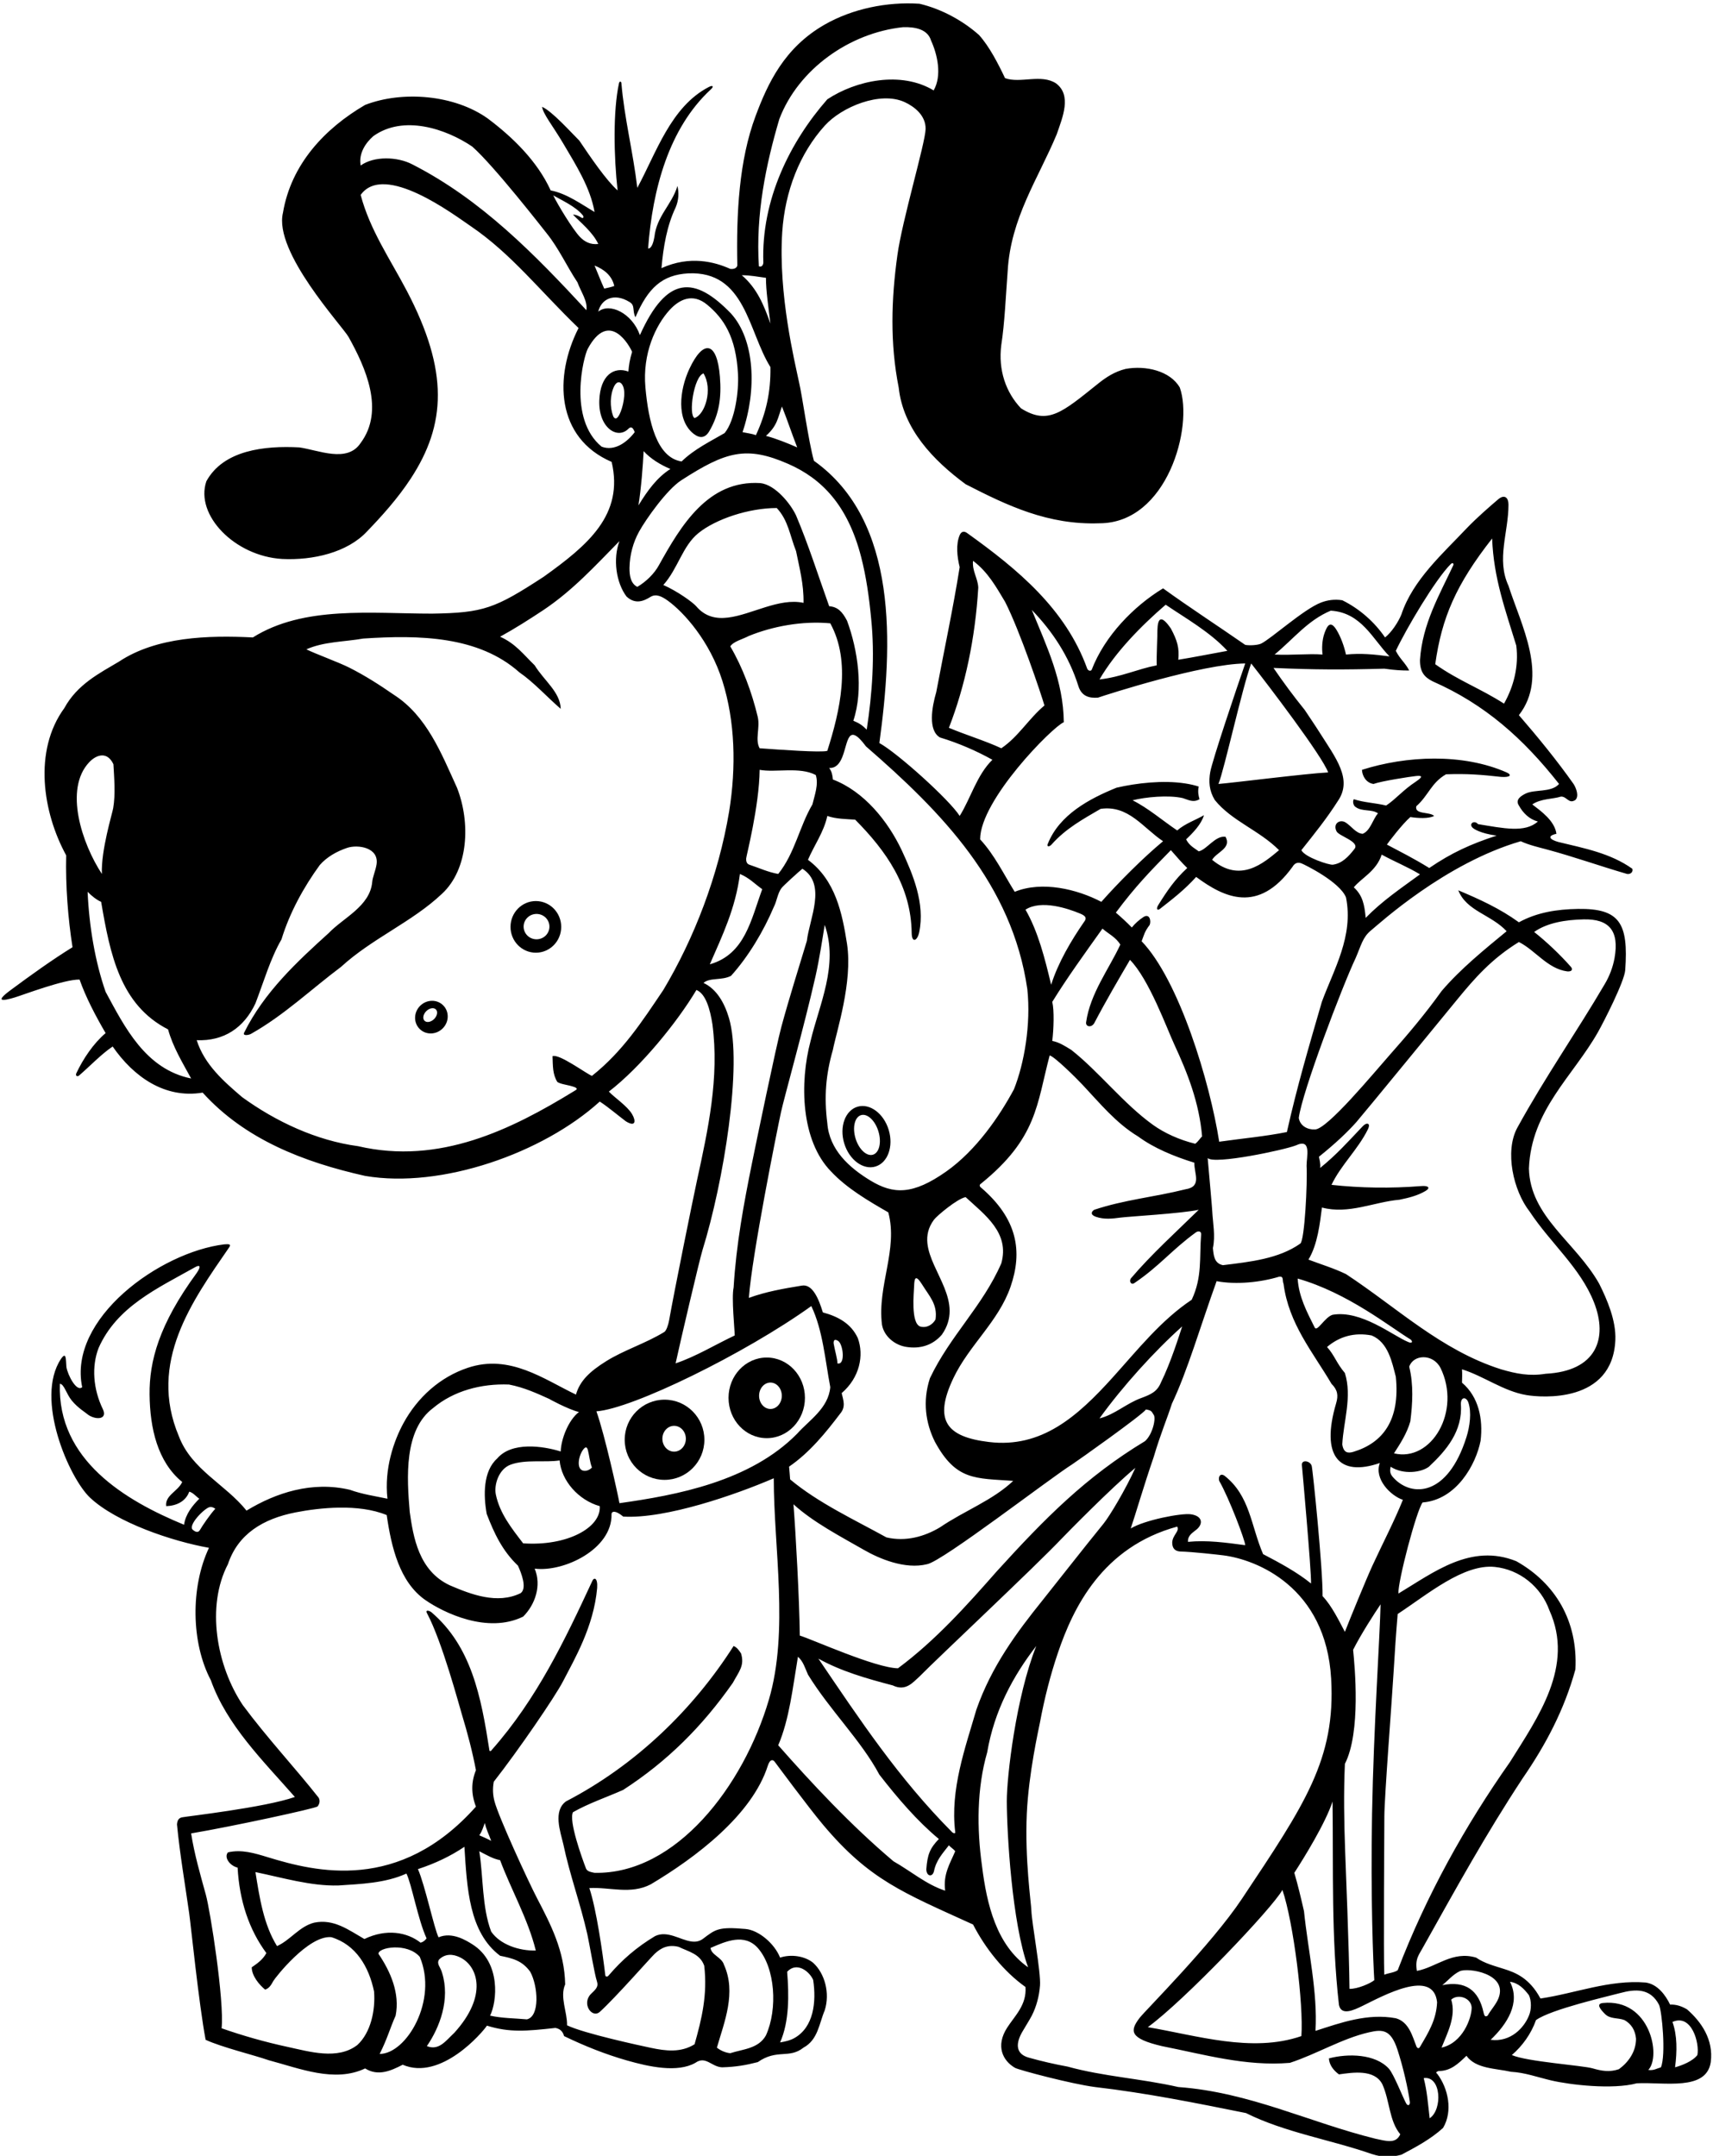 <?xml version="1.0" encoding="UTF-8"?>
<svg xmlns="http://www.w3.org/2000/svg" xmlns:xlink="http://www.w3.org/1999/xlink" width="480pt" height="604pt" viewBox="0 0 480 604" version="1.1">
<g id="surface1">
<path style=" stroke:none;fill-rule:nonzero;fill:rgb(0%,0%,0%);fill-opacity:1;" d="M 472.703 562.934 C 470.98 561.941 469.586 561.57 467.977 561.609 C 466.699 558.965 464.469 555.895 461.137 555.434 C 450.926 554.602 441.445 558.457 431.652 559.914 C 428.559 554.129 424.598 552.633 421.457 551.633 C 418.793 550.781 415.969 550.078 413.629 548.453 C 406.961 546.473 402.547 551.133 397.023 552.176 C 396.453 548.648 397.645 547.66 398.938 545.223 C 408.105 528.867 416.23 514.07 426.652 498.234 C 433.109 488.859 438.32 479.062 441.445 467.707 C 442.176 454.164 435.82 443.535 424.879 437.391 C 412.168 432.285 401.75 440.516 391.852 446.453 C 391.633 443.262 396.855 423.324 398.625 420.93 C 408.105 420.199 413.582 410.312 414.879 403.633 C 415.605 397.59 414.355 391.34 409.668 387.379 C 409.676 386.312 409.77 385.102 409.668 383.629 C 415.852 385.578 421.27 389.754 427.711 390.848 C 431.93 391.562 451.863 393.199 452.637 375.43 C 452.875 369.961 450.312 364.066 448.113 359.664 C 441.551 347.996 428.734 340.91 428.422 327.367 C 429.047 311.039 440.793 301.488 447.762 289.172 C 449.41 286.258 455.18 274.961 455.402 271.801 C 456.34 258.652 453.887 254.48 442.176 254.645 C 436.238 254.746 430.699 255.609 425.609 258.395 C 420.297 254.539 414.566 251.934 408.629 249.434 C 410.918 255.27 417.797 256.207 422.172 260.895 C 416.23 265.793 409.254 271.418 403.938 277.672 C 399.484 283.914 394.488 289.84 389.336 295.641 C 385.203 300.289 371.742 316.637 368.41 316.426 C 366.547 316.539 364.297 315.539 363.93 313.199 C 364.867 305.906 376.121 276.316 379.871 268.398 C 381.395 264.91 381.812 262.586 384.152 260.684 C 386.535 258.738 404.934 241.844 426.129 235.684 C 428.371 236.738 431.219 237.395 433.363 237.969 C 440.992 240.016 448.363 242.656 455.93 244.852 C 456.934 245.004 457.699 244.227 457.387 243.391 C 451.238 239.016 443.945 237.66 436.652 235.891 C 434.328 235.238 433.32 234.223 436.133 233.598 C 435.609 229.953 431.91 227.328 429.359 225.367 C 431.816 223.703 435.09 223.91 437.383 223.18 C 439.051 223.074 439.57 225.367 441.445 224.117 C 442.516 223.051 441.676 220.816 440.926 219.637 C 436.133 212.863 430.922 206.508 425.609 200.363 C 434.047 189.527 426.234 175.148 422.691 164.105 C 419.254 156.707 422.691 149.207 422.691 141.391 C 422.699 139.516 421.676 138.398 419.879 139.828 C 417.398 141.934 413.73 145.145 411.129 147.852 C 404.355 155.039 395.914 162.438 392.688 172.129 C 391.816 174.305 389.871 177.23 388.102 178.586 C 385.184 174.316 381.023 170.586 376.121 168.168 C 373.961 167.832 372.02 168.113 370.223 168.789 C 365.34 170.617 356.094 179.051 353.305 180.352 C 352.348 180.746 350.25 180.902 348.926 180.672 C 341.426 175.461 333.09 170.043 325.902 164.836 C 317.672 169.836 309.543 178.172 305.898 187.652 C 305.586 188.172 304.855 187.859 304.648 187.34 C 298.605 170.562 285.059 159.414 271.098 149.414 C 270.324 148.816 269.5 148.691 268.945 149.848 C 267.801 152.449 268.184 155.977 268.91 158.895 C 267.035 170.668 264.535 182.234 262.348 193.902 C 261.098 198.176 259.996 204.633 263.391 206.613 C 268.598 208.176 273.809 210.469 278.078 212.863 C 273.703 217.137 271.934 223.805 268.91 228.598 C 266.098 224.117 251.406 210.887 246.406 208.176 C 250.156 180.773 251.824 145.977 228.07 129.098 C 226.512 123.516 224.836 111.051 223.902 107.113 C 222.723 101.43 218.043 82.488 219.191 65.004 C 219.957 53.582 224.039 43.02 231.117 35.191 C 235.863 29.941 246.664 25.473 253.496 28.609 C 256.211 29.859 259.453 32.363 259.363 36.164 C 259.27 40.121 252.742 61.934 251.457 71.504 C 249.746 83.766 249.359 96.172 251.824 108.574 C 253.074 120.137 261.41 128.891 270.578 135.66 C 282.352 141.703 293.707 147.121 308.086 146.602 C 327.086 146.602 334.465 119.465 330.59 108.574 C 327.883 103.883 321.004 102.32 315.379 103.363 C 312.273 104.141 309.898 105.723 307.688 107.492 C 297.578 115.586 293.676 119.141 286.102 114.406 C 281.934 110.031 279.641 103.781 280.578 96.59 C 281.52 90.547 281.828 82.941 282.352 76.066 C 283.184 61.062 290.895 50.121 296.105 37.621 C 297.766 32.812 300.375 26.68 295.895 23.348 C 291.727 20.637 285.895 23.453 281.621 21.891 C 279.641 17.723 277.207 13 274.328 9.805 C 269.746 5.738 263.805 2.512 257.66 1.051 C 248.559 0.453 238.875 2.434 231.074 6.895 C 219.746 13.379 215.129 23.383 211.723 32.504 C 207.09 44.906 206.297 59.77 206.605 74.398 C 206.398 75.234 205.461 75.441 204.629 75.336 C 200.25 73.355 193.301 71.512 185.352 75.129 C 185.871 69.086 186.914 63.148 189.312 58.145 C 190.23 55.977 190.25 53.977 189.832 52.102 C 188.27 57.312 183.996 60.543 183.371 66.379 C 183.16 67.605 182.645 69.711 181.602 69.605 C 182.852 52.938 187.438 35.953 199.105 25.117 C 200.184 24.164 199.719 23.789 198.586 24.391 C 187.957 29.91 183.895 42.828 178.578 52.625 C 177.398 42.598 174.93 33.027 174.125 23.32 C 174.074 22.738 173.586 22.703 173.449 23.32 C 171.754 31.059 171.996 43.895 173.059 53.352 C 169.855 50.488 165.559 44.184 162.328 39.391 C 160.09 37.172 154.695 31.141 151.902 29.93 C 152.184 31.977 154.855 35.172 157.836 40.215 C 161.469 46.359 165.434 52.625 166.598 59.395 C 163.055 57.312 158.785 54.188 154.305 53.352 C 150.555 45.121 143.574 38.352 136.594 33.141 C 127.32 26.578 112.84 25.328 102.316 29.391 C 91.062 35.953 81.582 45.957 79.289 59.605 C 76.621 70.641 95.969 91.352 97.684 94.43 C 102.414 102.91 107.867 114.965 101.062 124.098 C 97.312 129.828 89.188 126.078 83.875 125.348 C 74.184 124.824 62.617 126.078 57.828 134.828 C 54.578 144.285 65.789 155.836 79.082 156.602 C 87.625 157.02 97.312 154.832 102.836 148.895 C 106.938 144.648 111.441 139.664 115.086 134.098 C 124.969 119 125.84 104.066 113.977 81.453 C 109.332 72.609 103.652 64.43 101.062 54.605 C 107.656 45.375 127.219 60.191 131.863 63.34 C 143.289 71.078 151.316 81.523 162.117 91.902 C 155.195 105.48 155.766 122.684 171.391 129.41 C 174.879 144.258 164.676 152.766 152.324 161.605 C 138.691 170.477 135.527 171.699 121.07 171.918 C 103.98 171.918 85.125 169.629 70.852 178.586 C 58.348 177.961 43.863 178.379 33.344 185.359 C 27.926 188.59 21.668 191.703 18.027 198.383 C 9.273 210.363 11.984 227.66 18.547 239.641 C 18.34 248.184 19.062 257.379 20.32 265.375 C 14.59 268.918 8.648 273.188 3.023 277.355 C -1.703 280.84 0.887 280.426 4.184 279.434 C 6.406 278.766 18.027 274.336 22.297 274.441 C 24.07 279.441 26.691 284.449 29.594 289.441 C 26.203 292.297 23.273 296.672 21.391 300.684 C 21.07 301.359 21.633 301.777 22.168 301.312 C 25.414 298.512 28.262 295.43 31.57 293.191 C 37.406 301.633 46.156 307.883 56.785 306.113 C 68.66 319.242 85.125 325.598 102.316 329.449 C 123.715 333.102 152.195 323.031 168.059 308.613 C 170.453 310.176 173.266 312.574 175.352 314.137 C 178.098 315.852 178.27 314.105 177.121 312.156 C 175.801 309.883 172.09 307.426 170.609 305.824 C 179.531 298.961 189.742 286.426 195.145 277.355 C 197.766 278.402 198.973 282.773 199.625 286.941 C 201.605 301.945 198.406 316.453 195.281 330.82 C 194.133 336.105 188.941 361.715 187.484 369.945 C 187.266 371.164 186.707 372.898 186.082 373.211 C 180.773 376.434 174.859 378.23 169.848 381.363 C 165.16 384.289 162.453 386.938 161.391 390.715 C 152.43 386.441 142.844 379.254 131.07 383.211 C 123.309 385.797 117.008 391.48 113.062 398.707 C 110.336 403.703 107.621 411.52 108.566 419.887 C 105.129 419.156 101.48 418.637 98.043 417.387 C 87.414 414.887 77.309 418.219 69.078 423.219 C 63.141 415.824 53.66 411.758 50.117 402.383 C 41.363 381.648 53.973 364.355 64.078 349.664 C 65.02 348.449 63.996 348.543 62.828 348.621 C 44.82 350.812 19.012 369.391 23.027 388.629 C 21.465 390.09 18.945 385.184 18.605 382.969 C 18.445 380.664 18.562 378.586 17.09 380.711 C 9.633 391.898 19.406 414.113 25.227 419.59 C 32.633 426.551 48.234 431.809 58.555 433.641 C 53.348 444.684 53.555 460.312 59.078 470.73 C 63.559 483.336 73.559 493.129 82.625 503.445 C 74.227 506.406 52.27 508.879 50.988 509.152 C 50.223 509.32 49.672 509.824 49.594 511.156 C 50.406 519.543 51.84 527.773 53.016 536.07 C 53.504 539.52 55.715 561.383 57.617 571.48 C 62.133 573.57 71.164 575.75 75.332 577.211 C 83.977 579.5 93.773 583.566 102.316 579.5 C 105.961 581.793 109.609 580.125 112.84 578.461 C 123.5 583.07 135.184 569.441 136.445 567.516 C 142.785 569.477 147.445 569.062 155.629 568.152 C 156.773 568.363 157.684 568.992 158.055 570.438 C 163.906 573.262 169.672 575.551 175.695 577.273 C 181.844 579.031 189.812 580.777 194.836 577.938 C 197.75 575.855 199.348 579.059 202.336 579.188 C 206.191 579.086 209.105 578.562 212.336 577.73 C 217.766 573.941 221.09 576.898 225.152 573.668 C 229.215 571.48 229.527 566.895 231.09 563.246 C 232.652 558.352 231.066 552.824 227.859 549.91 C 225.57 548.035 221.715 547.41 218.59 548.453 C 217.023 544.496 212.555 540.73 208.898 540.43 C 201.309 539.762 200.52 540.508 197.02 543.152 C 195.996 543.93 194.902 544.086 193.762 543.934 C 190.598 543.523 187.066 540.77 183.582 542.41 C 178.371 545.535 174.316 549.059 170.566 553.438 C 170.258 553.867 169.723 553.871 169.621 553.453 C 168.836 546.965 167.121 534.91 165.141 528.969 C 170.871 528.656 176.703 530.844 182.332 527.93 C 194.938 520.426 210.734 508.516 215.148 494.691 C 215.797 492.664 216.656 493.031 217.047 493.539 C 217.641 494.312 226.441 506.258 230.672 511.281 C 243.656 526.695 253.012 530.227 272.66 539.18 C 276.102 545.848 281.203 552.309 287.352 556.684 C 287.727 561.715 284.359 564.746 282.219 568.074 C 278.91 573.211 280.984 577.332 284.383 579.316 C 285.473 579.953 300.375 583.879 306.836 584.711 C 321.215 586.379 335.176 589.191 349.137 592.004 C 359.973 597.422 372.996 599.504 384.352 603.465 C 387.723 604.547 389.871 604.402 392.688 603.672 C 396.469 601.664 400.812 599.402 404.355 596.172 C 407.168 591.484 405.812 585.023 402.688 580.961 C 402.141 580.641 402.688 580.336 403.105 580.23 C 406.543 580.23 408.652 578.129 410.918 575.961 C 413.523 579.605 418.977 579.453 423.422 580.441 C 427.246 580.641 430.852 581.965 434.633 582.855 C 439.922 584.098 451.82 585.488 458.637 583.668 C 466.242 583.254 478.145 585.941 479.371 577.73 C 480.203 571.375 476.66 566.375 472.703 562.934 Z M 418.883 439 C 425.828 439.723 431.797 444.547 434.152 451.141 C 441.238 466.77 430.922 481.148 423.109 493.652 C 410.504 511.57 399.668 531.055 391.645 551.996 C 390.535 552.715 389.145 552.727 387.895 553.246 C 387.645 548.734 387.906 510.496 387.91 508.824 C 387.934 503.328 390.031 476.391 390.512 468.266 C 390.828 462.871 391.188 457.504 391.645 452.184 C 399.992 446.703 410.109 438.086 418.883 439 Z M 384.582 438.602 C 382.84 442.375 378.18 453.766 376.852 457.184 C 375.285 454.27 373.203 449.891 370.598 447.184 C 370.703 439.684 367.848 411.68 367.547 410.672 C 367.125 409.246 364.641 408.812 364.805 410.5 C 364.871 411.184 367.473 440.098 367.367 443.641 C 363.516 440.516 358.723 437.91 353.93 435.41 C 350.488 427.387 350.281 419.051 343.094 413.426 C 341.859 412.637 341.32 413.844 341.633 414.887 C 344.445 419.781 348.926 431.66 348.926 432.91 C 343.441 432.172 338.195 431.449 332.883 431.973 C 332.77 430.137 334.23 429.406 335.309 428.496 C 337.223 426.879 336.934 424.691 333.664 424.242 C 330.996 423.879 320.742 425.848 316.84 428.223 C 318.07 424.66 320.559 416.078 323.258 408.266 C 325.211 401.66 327.164 397.102 328.371 393.285 C 332.746 384.078 336.371 371.52 340.906 358.938 C 346.426 359.977 353.305 359.246 358.406 357.688 C 359.867 357.477 359.242 358.832 359.66 359.664 C 361.117 370.918 367.891 378.836 373.098 387.691 C 374.832 389.426 375.047 390.938 374.402 393.125 C 370 408.02 375.242 413.816 386.645 409.883 C 384.977 414.363 389.676 419.055 393.102 420.199 C 390.688 426.199 387.5 432.281 384.582 438.602 Z M 385.094 554.766 C 384.141 555.613 380.371 557.289 378.141 557.199 C 378.051 546.555 377.059 522.273 376.93 518.781 C 376.633 510.617 376.484 502.344 376.852 494.172 C 381.395 485.289 379.609 466.777 379.156 462.215 C 381.461 457.668 385.148 452.004 386.852 449.477 C 386.695 457.773 384.902 484.07 384.465 508.082 C 384.039 531.711 384.785 550.023 385.094 554.766 Z M 233.59 376.359 C 233.559 375.484 233.852 375.059 234.844 375.672 C 236.27 376.559 236.973 382.602 234.633 381.961 C 234.75 381.02 233.863 378.121 233.59 376.359 Z M 235.363 396.133 C 237.113 394.125 236.277 392.266 235.844 390.297 C 240.93 385.938 242.137 379.672 240.363 374.879 C 238.488 370.812 234.84 368.836 230.57 367.688 C 229.395 363.797 227.625 359.613 224.633 360.188 C 219.527 361.02 214.5 361.906 209.836 363.625 C 210.695 351.703 217.77 316.562 218.84 311.602 C 219.688 307.66 225.371 287.461 228.523 273.484 C 229.586 268.785 230.57 262.355 231.09 259.125 C 235.051 270.379 229.527 281.523 227.133 291.633 C 224.008 303.402 224.422 319.555 232.863 328.199 C 237.344 332.992 243.488 336.535 248.906 339.66 C 251.719 350.078 245.781 360.188 247.137 371.125 C 247.719 374.496 250.887 376.961 254.117 377.379 C 257.66 377.898 261.199 377.062 263.91 373.938 C 270.305 364.824 260.727 356.434 259.871 348.367 C 259.637 346.129 260.074 343.91 261.715 341.711 C 262.535 340.609 268.277 335.797 270.578 335.391 C 275.996 340.391 282.977 345.391 280.578 353.934 C 275.371 365.914 266.203 374.254 260.574 386.129 C 258.457 392.613 259.387 398.742 261.969 403.93 C 267.906 414.867 273.301 414.125 283.914 414.887 C 278.078 420.406 270.266 423.219 263.391 427.906 C 259.066 430.496 253.801 431.996 248.387 430.723 C 239.531 425.824 229.215 421.031 221.402 414.469 C 221.301 412.824 221.215 412.355 221.109 410.898 C 226.883 406.961 231.531 401.195 235.363 396.133 Z M 256.148 360.262 C 256.211 358.16 256.508 356.887 258.387 359.875 C 260.367 363.105 262.766 365.395 262.141 369.668 C 261.41 371.023 259.742 372.168 257.867 371.648 C 255.156 370.711 256.09 362.117 256.148 360.262 Z M 306.629 286.629 C 309.961 280.273 313.582 274.121 316.629 268.918 C 321.953 274.309 326.938 288.062 329.035 292.586 C 332.766 300.621 336.039 308.938 336.84 318.406 C 336.367 318.738 335.832 319.777 334.914 320.438 C 330.496 319.363 326.266 317.441 323.09 315.156 C 314.77 309.18 307.934 300.238 300.168 294.133 C 298.293 292.984 296.742 291.984 294.855 291.633 C 295.254 288.449 295.441 283.051 294.855 280.691 C 298.957 274.016 304.125 266.891 308.918 260.164 C 310.57 261.609 312.672 262.562 313.922 264.645 C 310.797 271.418 305.48 278.297 304.336 286.422 C 304.188 287.703 305.859 287.984 306.629 286.629 Z M 303.812 258.215 C 300.152 263.5 296.516 269.648 294.539 275.898 C 292.82 268.633 290.895 261 287.352 254.852 C 291.812 251.98 299.348 254.586 302.512 255.891 C 303.629 256.355 304.836 256.91 303.812 258.215 Z M 303.328 303.906 C 308.172 309.051 312.715 314.668 318.922 318.406 C 323.297 321.637 328.938 323.98 334.672 325.75 C 334.566 328.773 336.93 332.449 332.152 333.203 C 323.402 335.391 315.066 336.117 306.629 338.934 C 305.809 339.422 305.434 340.328 307.074 340.898 C 309.387 341.707 311.719 341.434 314.051 341.117 C 316.168 340.828 331.215 339.973 335.902 338.934 C 329.859 344.871 322.566 351.445 316.836 358.219 C 316.34 359.113 317.023 360.078 317.879 359.457 C 324.965 354.664 328.277 350.219 335.176 345.211 C 335.75 344.871 336.633 344.871 336.566 345.844 C 336.047 352.41 336.93 357.754 333.926 364.145 C 325.328 369.875 318.852 378.09 311.789 385.91 C 301.875 396.898 291.832 405.77 277.113 403.996 C 265.305 402.574 261.461 398.035 267.164 386.074 C 271.562 376.852 279.793 370.238 283.16 360.512 C 286.566 350.664 285.188 341.539 274.852 332.68 C 274.418 332.355 274.418 331.891 274.852 331.641 C 290.652 318.844 290.473 309.492 294.125 295.695 C 295.48 296.008 301.426 301.883 303.328 303.906 Z M 331.258 371.613 C 330.512 373.848 328.145 381.566 325.301 387.336 C 324.234 389.938 322.418 390.684 319.859 391.652 C 315.723 393.102 312.355 396.34 308.086 397.383 C 314.547 388.422 323.535 378.496 331.258 371.613 Z M 242.203 434.289 C 246.254 436.609 253.555 439.801 259.812 438.223 C 264.277 437.289 293.797 414.461 300.512 410.203 C 301.52 409.566 320.066 396.441 321.109 394.883 C 322.789 395.148 322.699 395.52 323.258 396.355 C 323.984 397.191 323.051 401.766 320.859 403.746 C 304.297 413.746 292.875 425.305 279.328 440.203 C 270.891 449.789 262.141 459.582 251.617 467.395 C 245.262 467.289 227.547 459.27 224.109 458.227 C 223.996 448.078 222.977 429.66 222.34 421.449 C 227.902 426.484 235.266 430.32 242.203 434.289 Z M 376.852 384.672 C 374.469 381.867 373.934 379.672 371.848 377.379 C 375.285 374.461 379.453 373.211 384.352 374.148 C 389.023 376.078 390.082 381.754 391.121 385.711 C 392.371 397.863 387.512 404.258 379.207 406.758 C 377.734 407.199 376.484 407.07 376.121 404.676 C 376.434 398.32 378.934 391.34 376.852 384.672 Z M 395.188 398.215 C 395.812 393.316 396.125 387.898 394.875 382.898 C 396.02 379.461 401.488 379.148 403.625 383.211 C 409.574 395.285 401.141 409.719 390.602 407.176 C 392.371 404.449 394.25 401.551 395.188 398.215 Z M 394.531 375.953 C 390.258 374.184 381.395 366.961 373.395 368.355 C 371.203 369.035 369.117 373.195 368.41 371.961 C 366.223 367.586 363.93 363.312 363.617 358.207 C 377.676 362.219 389.422 371.734 395.258 375.277 C 395.906 375.797 395.816 376.543 394.531 375.953 Z M 411.441 392.902 C 412.398 395.715 411.852 399.645 410.922 402.602 C 405.652 419.336 395.605 419.438 390.602 414.156 C 389.582 413.102 389.352 412.383 389.664 410.926 C 393.207 413.219 398.234 412.543 400.395 410.926 C 405.293 406.34 409.879 400.922 409.355 393.422 C 409.305 391.336 410.816 391.234 411.441 392.902 Z M 370.422 338.309 C 377.922 340.289 384.977 336.742 392.164 336.117 C 394.73 335.59 397.223 334.98 399.445 333.664 C 400.906 332.797 400.258 332.137 398.328 332.289 C 389.617 332.98 381.266 332.836 373.098 331.953 C 375.742 326.391 380.461 322.105 383.273 316.445 C 384.199 314.578 382.949 314.371 381.863 315.52 C 377.609 319.996 374.523 323.492 369.918 327.215 C 370.059 325.844 369.688 324.805 369.582 324.078 C 374.27 320.32 377.715 317.027 380.109 314.32 C 381.703 312.52 406.695 282.02 408.293 280.066 C 413.227 274.047 417.953 268.633 425.609 263.918 C 430.195 266.211 433.633 271.418 439.152 272.148 C 440.562 272.262 440.746 271.516 440.195 270.898 C 437.176 267.461 433.32 263.812 429.883 261.105 C 433.566 258.496 438.723 257.695 443.723 257.578 C 450.938 257.41 453.762 260.793 452.414 268.395 C 451.941 271.035 450.934 273.594 449.676 275.691 C 441.863 289.027 433.051 301.602 425.191 315.906 C 421.547 322.539 424.047 333.617 428.633 339.453 C 434.492 348.324 442.852 355.188 446.66 364.895 C 450.633 375.02 447.316 384.145 433.109 384.879 C 428.527 385.609 424.879 384.879 420.609 383.629 C 403.836 378.316 391.438 366.336 377.16 356.957 C 373.723 355.289 370.18 354.246 366.641 352.895 C 369.242 348.621 369.859 342.59 370.422 338.309 Z M 366.117 326.637 C 366.387 331.246 365.582 347.613 364.348 348.414 C 358.305 352.684 350.281 353.52 342.676 354.457 C 340.176 353.934 340.07 351.645 339.863 349.664 C 340.613 346.203 339.848 342.637 339.676 339.238 C 339.609 337.926 338.977 330.961 338.402 324.449 C 340.281 326.324 359.723 322.215 363.098 320.906 C 367.629 318.773 366.09 324.078 366.117 326.637 Z M 370.391 280.691 C 366.742 293.297 363.516 304.133 360.598 317.156 C 354.43 318.387 348.301 318.93 341.633 319.867 C 339.027 303.195 330.422 274.652 319.895 263.703 C 320.562 262.004 320.652 261.098 322.152 259.125 C 322.605 258.027 322.152 255.789 320.379 256.938 C 319.258 257.656 318.012 258.758 317.148 259.852 C 315.723 258.402 314.23 257.004 312.672 255.688 C 318.215 248.242 322.465 243.914 328.09 238.184 C 329.582 239.891 331.348 241.934 332.676 243.184 C 329.168 246.422 327.004 249.637 324.547 253.582 C 323.91 254.602 324.234 255.258 325.062 254.609 C 328.461 251.949 331.879 249.344 335.176 245.684 C 343.027 251.492 352.559 256.105 362.16 242.871 C 362.887 241.621 363.824 241.543 364.738 241.906 C 365.648 242.273 375.391 247.039 377.16 251.414 C 379.352 262.25 373.723 271.629 370.391 280.691 Z M 382.684 257.145 C 382.328 253.469 381.852 250.895 379.352 248.602 C 381.402 246.035 385.676 244.074 387.164 239.434 C 390.887 241.469 394.461 242.879 397.898 244.965 C 392.48 248.922 387.371 252.352 382.684 257.145 Z M 418.109 150.871 C 418.523 162.02 421.859 170.98 424.879 180.879 C 425.609 186.715 424.152 192.34 421.441 197.133 C 414.773 192.859 408.629 190.672 402.168 186.09 C 403.996 173.051 407.98 163.781 418.109 150.871 Z M 372.891 171.086 C 381.488 171.609 384.664 179.109 389.352 183.898 C 384.934 183.328 381.434 182.965 377.16 183.379 C 376.633 181.031 375.719 178.477 374.535 176.527 C 372.789 173.648 371.891 175.344 371.172 177.285 C 370.434 179.273 370.363 181.738 370.598 183.379 C 366.641 183.066 361.953 183.629 357.156 183.379 C 362.605 178.863 366.43 173.797 372.891 171.086 Z M 387.895 187.34 C 391.172 187.789 392.672 187.855 394.875 187.859 C 393.832 185.777 392.23 184.578 391.121 182.34 C 394.016 176.199 402.168 162.367 406.52 158.031 C 407.039 157.516 407.449 157.891 407.223 158.375 C 403.281 166.793 398.586 174.789 397.895 184.84 C 397.84 188.219 399.098 189.711 401.438 190.883 C 416.129 197.34 426.859 206.926 436.863 219.637 C 434.656 222.137 430.008 221.055 427.426 222.367 C 426.355 222.914 424.469 223.98 425.609 225.68 C 426.754 227.766 428.527 229.535 430.922 230.16 C 427.312 233.406 421.285 232.047 414.148 230.891 C 413.129 229.664 411.535 230.754 412.594 231.855 C 413 232.273 414.793 233.469 419.359 234.117 C 412.188 236.445 406.746 238.914 400.492 243.184 C 395.906 240.355 392.652 238.773 388.621 236.621 C 389.039 235.996 392.934 230.863 395.188 228.91 C 397.27 229.223 400.293 229.43 401.855 228.598 C 400.605 227.348 396.332 228.285 396.855 225.887 C 400.281 222.863 401.023 219.328 405.188 216.93 C 411.129 216.719 414.98 217.031 420.609 217.656 C 423.258 217.844 423.723 217.098 422.172 216.406 C 409.879 210.988 394.039 211.719 381.641 215.68 C 381.676 217.191 382.684 219.324 384.871 219.637 C 387.164 218.805 395.344 217.555 396.801 217.41 C 398.262 217.266 398.988 217.449 396.855 218.906 C 393.102 221.355 391.227 223.805 388.414 225.68 C 385.395 224.949 382.164 224.848 379.352 223.91 C 378.934 224.535 379.246 225.785 379.871 226.098 C 381.641 227.449 384.352 226.617 386.121 227.867 C 384.664 229.535 384 232.727 381.852 233.598 C 379.965 233.531 378.609 231.359 376.992 230.391 C 375.473 229.48 373.418 230.691 374.512 232.91 C 375.18 234.266 381.117 235.797 379.535 237.844 C 377.742 240.148 376.016 241.891 373.496 242.254 C 372.445 242.406 365.598 240.16 364.66 238.184 C 368.305 233.598 371.723 229.379 374.871 224.43 C 379.09 218.328 374.293 212.371 369.688 205.09 C 368.387 203.031 366.992 201.016 365.598 198.902 C 362.473 195.047 359.555 191.09 356.844 187.129 C 368.281 187.645 376.434 187.652 387.895 187.34 Z M 350.594 185.879 C 355.281 191.82 370.598 211.926 372.16 216.406 C 365.91 216.719 345.488 219.324 341.426 219.637 C 343.094 215.469 348.094 192.652 350.594 185.879 Z M 326.633 169.418 C 332.152 173.168 339.027 177.023 343.926 182.34 C 339.344 183.172 334.652 184.109 330.172 184.84 C 330.484 181.609 329.938 179.547 328.09 176.086 C 325.219 171.895 324.398 173.41 324.316 176.574 C 324.348 178.121 324.027 183.797 324.129 186.402 C 318.715 187.441 314.23 189.656 308.086 190.359 C 312.566 182.648 319.859 175.254 326.633 169.418 Z M 265.891 203.906 C 270.473 192.133 273.285 178.691 274.121 164.625 C 274.016 162.02 272.348 159.938 272.66 157.125 C 276.828 160.25 279.121 164.418 281.621 168.586 C 285.789 176.711 291.812 194.68 292.664 197.652 C 288.289 201.301 285.371 206.406 280.578 209.637 C 276.102 207.551 270.578 205.883 265.891 203.906 Z M 298.086 202.344 C 297.98 190.777 293.289 181.086 289.121 170.879 C 294.957 176.922 299.543 183.898 302.148 192.133 C 303.027 195.078 305.215 195.652 307.676 195.449 C 310.512 194.492 336.746 186.027 348.926 185.879 C 346.531 192.758 339.672 213.074 339.109 216.359 C 338.668 218.91 338.789 221.477 340.383 224.117 C 345.176 230.055 352.781 232.555 358.406 238.184 C 353.984 241.871 347.555 247.473 339.652 240.891 C 340.906 238.703 345.176 237.66 343.406 234.434 C 340.535 234.023 338.16 238.047 335.895 238.516 C 334.789 237.656 333.297 237.012 332.359 235.16 C 334.34 233.285 336.633 230.891 337.363 228.391 C 335.07 229.742 332.152 230.68 329.859 232.66 C 325.691 229.848 321.734 226.402 317.359 224.215 C 320.93 223.301 327.441 222.68 331.426 223.598 C 333.09 224.117 334.34 224.949 336.113 223.91 C 335.812 222.863 335.59 221.723 335.902 220.367 C 334.711 219.98 333.43 219.691 332.098 219.488 C 325.871 218.527 318.457 219.391 312.879 220.68 C 305.168 223.805 296.836 228.285 293.605 236.41 C 293.211 237.191 293.953 237.379 294.645 236.621 C 298.711 232.035 303.605 229.43 308.398 226.617 C 316.211 225.473 320.277 231.93 325.902 235.684 C 320.371 240.262 313.398 247.246 308.605 252.664 C 301.836 249.121 292.039 246.727 284.332 249.852 C 281.203 244.852 278.703 239.535 274.641 235.16 C 274.641 224.117 294.957 203.594 298.086 202.344 Z M 287.871 277.148 C 288.914 287.047 286.977 298.031 284.121 305.176 C 280.062 312.73 273.562 322.262 265.188 328.18 C 255.734 334.855 250.305 334.617 243.918 330.754 C 237.922 327.121 232.367 322.098 231.82 314.656 C 230.883 307.258 231.402 301.008 233.383 294.133 C 234.367 289.035 238.977 275.238 237.344 264.438 C 235.988 255.789 234.113 246.621 226.402 240.891 C 228.07 236.934 230.883 233.078 231.82 228.598 C 234.23 229.469 237.301 229.469 239.633 229.641 C 248.305 238.406 255.285 248.246 255.461 261.379 C 255.5 264.34 257.062 263.617 257.57 261.172 C 259.254 253.07 255.773 244.898 252.656 238.184 C 248.805 230.055 242.137 221.723 233.383 218.387 C 233.277 217.242 233.113 216.168 232.34 215.156 C 234.285 215.25 235.32 213.836 236.023 212.086 C 237.66 208.016 237.484 202.121 242.656 209.113 C 263.91 227.555 283.602 247.664 287.871 277.148 Z M 209.836 178.172 C 216.504 175.461 224.84 173.898 232.652 174.629 C 238.594 185.465 235.363 199.215 231.82 210.363 C 230.152 210.887 218.59 210.051 212.859 209.637 C 211.504 207.238 213.02 203.98 212.336 200.883 C 210.672 193.902 208.066 186.922 204.629 181.086 C 205.539 179.695 208.066 179.109 209.836 178.172 Z M 204 173.023 C 200.66 173.43 197.602 172.809 195.07 169.84 C 194.168 168.781 189.832 165.633 185.871 163.895 C 189.977 159.305 191.234 152.965 195.703 149.359 C 200.602 145.406 209.82 142.328 217.652 142.328 C 220.879 145.77 221.297 149.934 223.066 154.414 C 224.008 159.105 225.258 163.688 225.152 168.898 C 218.289 167.422 210.602 172.223 204 173.023 Z M 209.941 242.246 C 209.148 241.949 209.062 241.16 209.078 240.539 C 209.098 239.887 212.742 225.934 212.859 215.68 C 217.34 216.512 224.109 214.738 228.59 217.137 C 229.426 219.742 228.277 222.762 227.652 225.367 C 224.008 231.516 222.758 239.016 218.066 244.852 C 215.148 244.328 212.754 243.184 209.941 242.246 Z M 213.59 249.121 C 210.461 257.562 208.797 267.355 198.898 270.168 C 202.438 262.039 206.086 254.539 207.336 244.852 C 210.047 245.996 211.504 247.664 213.59 249.121 Z M 241.301 156.051 C 242.723 161.551 243.547 167.391 244.113 173.379 C 245.156 183.691 244.426 194.215 242.863 204.426 C 241.672 203.238 240.883 202.656 239.113 201.926 C 242.031 193.172 240.363 182.023 237.344 173.898 C 235.996 171.328 234.738 170.043 232.34 169.836 C 229.32 161.395 226.508 152.539 223.066 144.414 C 221.504 141.078 217.207 135.793 213.066 135.348 C 198.375 134.41 190.77 147.332 184.621 158.375 C 183.371 160.668 181.082 162.961 178.578 164.418 C 176.703 163.48 176.367 161.188 176.391 159.105 C 176.453 155.402 177.434 151.91 179.086 148.922 C 180.961 145.527 186.82 137.199 190.898 134.562 C 203.387 126.504 209.117 124.824 220.863 129.965 C 230.207 134.055 237.543 141.477 241.301 156.051 Z M 187.852 131.391 C 184.102 133.785 181.484 137.375 178.895 141.602 C 179.629 137.191 180.184 130.117 180.352 126.391 C 182.227 128.473 185.02 130.211 187.852 131.391 Z M 187.574 86.91 C 190.289 83.914 194.074 81.957 198.191 85.398 C 202.793 89.242 206.23 94.301 206.793 104.812 C 207.047 109.484 205.988 117.777 203.039 121.336 C 199.16 123.605 194.508 125.84 190.996 129.285 C 183.969 128.223 181.688 117.934 180.852 108.547 C 179.996 98.961 183.742 91.145 187.574 86.91 Z M 219.109 113.887 C 220.688 117.828 221.691 120.996 223.383 125.348 C 220.777 124.199 217.484 122.863 214.629 122.117 C 217.859 119.234 217.965 117.012 219.109 113.887 Z M 218.379 33.348 C 223.691 19.387 238.07 9.18 253.074 7.613 C 256.559 7.512 259.949 8.238 260.891 11.367 C 262.66 15.223 264.016 21.16 261.617 25.328 C 252.449 19.805 239.844 22.516 231.82 27.828 C 221.402 39.703 213.273 55.957 213.898 73.566 C 213.859 74.211 213.484 74.922 212.648 74.609 C 211.711 60.02 214.629 46.059 218.379 33.348 Z M 214.629 77.836 C 214.602 81.281 215.363 86.395 215.879 90.652 C 214.043 85.469 212.129 80.754 207.855 77.109 C 210.41 77.117 212.168 77.527 214.629 77.836 Z M 176.391 84.609 C 178.059 85.547 177.105 87.051 178.059 88.883 C 181.578 80.629 185.578 77.004 192.855 76.586 C 208.898 75.859 209.629 92.84 215.879 102.844 C 215.984 109.824 214.695 115.699 211.816 121.91 C 210.672 121.492 209.469 121.379 208.066 121.074 C 212.117 109.168 211.52 95.211 204.836 87.84 C 194.672 77.293 186.883 77.051 179.309 93.883 C 177.109 87.699 170.789 84.723 167.641 87.316 C 168.461 83.773 172.082 81.938 176.391 84.609 Z M 172.121 80.129 C 171.254 80.441 170.246 80.648 169.309 80.859 C 168.266 78.566 167.535 76.586 166.598 74.398 C 169.207 75.422 171.496 77.211 172.121 80.129 Z M 163.258 60.254 C 163.738 60.832 163.41 61.293 162.906 60.965 C 162.137 60.465 161.309 60.125 160.555 60.125 C 162.742 62.418 166.078 65.023 167.641 68.355 C 165.43 68.602 163.797 67.734 162.477 66.348 C 160.441 64.203 156.297 57.363 155.02 54.734 C 157.152 55.984 161.223 57.789 163.258 60.254 Z M 115.547 46.059 C 111.379 43.871 104.816 43.664 101.062 46.371 C 100.438 42.934 102.508 39.977 104.605 38.141 C 113.047 32.098 124.922 36.059 132.32 41.059 C 138.469 46.477 152.309 64.277 153.16 65.336 C 156.598 69.602 158.801 74.578 161.805 79.09 C 162.848 81.902 164.723 84.402 164.305 86.902 C 149.824 71.273 134.926 55.957 115.547 46.059 Z M 168.578 125.141 C 159.09 117.336 163.523 99.867 164.711 97.688 C 170.758 86.574 176.441 96.953 177.121 98.57 C 176.461 100.723 176.223 102.316 176.078 104.094 C 172.043 102.625 168.199 105.102 167.93 112.164 C 167.641 119.801 172.988 123.246 176.078 120.137 C 176.758 119.453 177.305 119.59 177.852 121.074 C 175.797 123.789 172.297 126.539 168.578 125.141 Z M 173.602 116.086 C 172.742 117.785 172.148 117.273 171.809 116.594 C 170.879 114.023 170.879 110.676 172.121 108.156 C 172.926 106.676 173.949 106.863 174.523 108.062 C 175.5 110.062 174.523 114.254 173.602 116.086 Z M 24.996 213.551 C 27.012 211.414 30.055 210.414 31.781 214.113 C 32 218.109 32.383 222.477 31.723 226.387 C 31.457 227.98 28.273 238.215 28.551 244.852 C 22.969 236.355 17.887 221.082 24.996 213.551 Z M 29.594 277.879 C 26.676 269.543 24.969 259.531 24.551 249.844 C 25.629 250.988 27.156 252.168 28.34 252.664 C 30.844 267.355 33.656 281.523 47.094 288.402 C 48.449 293.297 51.055 297.57 53.555 302.152 C 40.738 299.551 34.906 287.672 29.594 277.879 Z M 185.871 277.355 C 179.828 286.316 174.516 294.547 165.867 301.426 C 164.098 300.695 156.699 295.172 154.824 295.902 C 154.93 298.715 154.828 300.957 156.184 303.145 C 157.434 303.875 159.051 303.855 161.098 304.602 C 162.027 305.066 161.547 305.285 160.859 305.695 C 143.355 316.426 123.152 326.43 100.336 321.117 C 88.664 319.555 77.309 314.238 67.828 307.363 C 62.723 302.988 57.305 298.301 55.117 291.422 C 62.723 291.734 68.348 287.984 71.578 281.109 C 73.977 274.855 75.746 268.605 78.871 263.188 C 81.164 255.688 85.125 248.496 89.605 242.352 C 91.562 240.098 94.383 238.508 97.289 237.535 C 100.246 236.547 106.273 237.391 105.508 242.219 C 105.234 243.926 104.406 245.723 104.293 247.145 C 103.668 253.914 96.168 257.145 92.105 261.414 C 83.352 269.336 73.977 277.98 68.348 289.441 C 68.09 290.309 69.809 289.965 70.328 289.652 C 79.602 284.441 87.312 277.047 95.543 270.898 C 104.293 262.875 115.547 258.289 123.883 250.371 C 131.277 243.496 131.902 230.473 128.051 220.68 C 123.672 211.094 119.609 200.57 110.336 194.633 C 106.359 191.879 102.277 189.27 97.938 187.078 C 94.887 185.535 88.352 183.172 85.852 181.922 C 90.75 179.734 96.48 179.836 101.793 178.898 C 117.527 177.859 134.094 178.172 145.555 188.383 C 149.512 191.09 153.367 195.359 157.117 198.59 C 157.012 193.902 152.43 190.672 149.824 186.402 C 146.594 183.273 144.512 180.359 140.137 178.379 C 144.184 176.164 148.273 173.562 152.324 170.879 C 160.555 165.355 166.703 158.582 173.578 151.602 C 171.703 156.602 172.641 163.27 175.559 167.125 C 178.02 169.41 180.363 168.418 182.273 167.23 C 183.836 166.266 185.484 167.109 187.09 168.262 C 191.574 171.473 198.887 179.57 202.43 190.797 C 205.988 202.086 206.32 214.867 204.312 227.348 C 201.293 245.371 194.52 262.875 185.871 277.355 Z M 196.84 350.246 C 202.734 331.277 208.137 298.277 204.258 285.199 C 202.992 280.93 200.785 277.074 197.125 275.379 C 198.898 273.812 202.23 274.754 204.836 273.398 C 209.73 267.98 214.004 260.789 216.816 254.121 C 217.672 252.539 217.871 250.25 219.012 248.777 C 219.539 248.098 223.691 244.328 224.84 243.391 C 231.715 247.77 226.82 257.352 226.09 263.605 C 223.707 271.508 221.172 279.484 218.965 287.609 C 217.504 292.977 211.914 319.941 210.688 326.012 C 208.418 337.262 206.309 348.523 205.566 360.707 C 204.938 363.625 205.879 372.688 205.879 374.148 C 200.355 376.754 194.938 380.086 189.312 381.961 C 190.664 375.711 196.016 352.902 196.84 350.246 Z M 227.34 365.914 C 230.57 372.688 231.195 380.922 232.652 388.629 C 232.133 394.566 226.715 397.902 223.383 401.652 C 210.211 415.055 189.633 418.879 173.578 421.137 C 173.086 418.41 169.516 402.176 167.121 395.402 C 177.094 394.715 208.629 379.324 227.34 365.914 Z M 146.594 432.387 C 143.312 428.121 140.031 423.984 138.938 418.707 C 138.375 415.992 139.766 411.574 143.047 410.355 C 147.262 408.785 152.797 409.809 156.805 409.156 C 157.301 414.867 162.117 420.305 168.059 421.969 C 168.477 427.977 158.93 433.234 146.594 432.387 Z M 164.742 406.312 C 165.105 407.691 165.297 409.754 165.867 411.133 C 165.391 411.684 164.594 412.094 163.812 412.078 C 161.359 412.02 162.031 408.02 163.375 406.172 C 164.148 405.113 164.516 405.441 164.742 406.312 Z M 121.383 394.465 C 127.109 389.672 134.82 387.59 142.637 387.898 C 146.906 388.727 150.426 390.359 154.117 392.023 C 153.168 391.594 159.297 394.922 162.23 395.594 C 159.254 397.848 157.207 403.242 157.117 406.652 C 152.117 405.09 143.363 403.84 139.301 408.633 C 135.344 412.176 135.445 418.949 136.383 424.156 C 138.469 429.574 140.762 434.473 145.137 438.641 C 146.098 440.754 147.746 444.945 145.902 446.336 C 139.34 449.566 131.902 446.66 126.07 444.16 C 117.316 440.098 115.809 430.59 114.816 423.637 C 113.984 413.945 113.148 400.609 121.383 394.465 Z M 16.777 387.691 C 17.949 387.707 18.57 390.508 20.109 392.379 C 21.859 394.504 23.969 395.723 24.801 396.441 C 26.969 397.848 30.113 397.695 28.863 394.883 C 26.039 389.102 25.668 382.773 27.613 377.691 C 32.73 366.078 44.074 360.973 54.711 354.996 C 55.875 354.34 56.531 354.578 55.117 356.645 C 44.488 371.137 41.824 381.445 41.914 390.684 C 42.008 400.113 44.148 409.574 51.055 415.199 C 49.906 417.801 46.156 418.949 46.574 421.969 C 49.387 421.867 51.992 420.719 53.035 417.906 C 54.18 418.219 54.91 419.262 55.848 419.887 C 53.973 421.762 51.992 424.172 51.574 427.18 C 35.113 420.406 16.047 409.051 16.777 387.691 Z M 56.086 428.543 C 55.688 429.238 55.156 429.508 54.074 428.637 C 52.422 427.434 57.391 422.422 58.797 422.227 C 59.27 422.16 59.773 422.281 60.328 422.699 C 58.828 424.32 56.684 427.488 56.086 428.543 Z M 106.379 575.438 C 108.555 571.152 109.191 568.457 110.859 564.707 C 112.109 558.457 109.398 552.309 106.066 547.41 C 105.855 545.57 114.121 544.152 117.629 548.246 C 122.77 560.391 113.914 575.438 106.379 575.438 Z M 117.855 544.273 C 114.113 541.316 108.266 540.273 102.105 543.242 C 97.73 540.742 93.562 537.516 88.039 538.66 C 83.875 539.703 81.371 543.555 77.621 545.223 C 73.871 539.18 72.727 531.68 71.578 524.492 C 79.184 526.055 87.102 528.449 94.812 528.242 C 100.961 527.824 107.941 527.617 113.879 524.906 C 115.32 527.691 117.121 537.855 119.531 543.059 C 119.09 543.66 118.562 544.086 117.855 544.273 Z M 127.32 569.5 C 124.926 571.711 123.047 574.605 119.609 573.25 C 123.258 567.938 126.176 560.121 123.883 552.727 C 123.438 551.059 122.23 550.219 123.047 548.973 C 124.797 547.289 126.926 547.41 128.914 548.383 C 133.879 550.801 136.793 559.055 127.32 569.5 Z M 147.637 565.75 C 144.199 565.438 140.551 565.438 137.32 564.707 C 139.254 560.918 140.469 549.828 132.367 544.73 C 130.805 543.75 126.695 541.105 122.887 542.77 C 121.691 540.418 119.066 528.082 117.109 523.656 C 121.902 522.094 126.277 520.012 130.133 517.406 C 130.863 528.867 131.383 541.367 140.137 547.934 C 143.676 548.66 146.32 549.289 148.574 552.414 C 150.762 556.379 151.344 564.918 147.637 565.75 Z M 140.137 521.156 C 143.156 529.293 147.949 537.617 150.137 546.473 C 145.449 546.578 140.137 544.809 137.633 541.16 C 135.031 534.285 135.445 525.844 134.301 518.656 C 136.555 519.801 138.051 520.738 140.137 521.156 Z M 134.301 514.176 C 135.16 513.012 135.445 511.676 135.863 510.738 C 136.273 512.641 137.008 513.969 137.633 515.738 C 136.695 515.219 135.445 514.695 134.301 514.176 Z M 220.566 552.414 C 223.277 549.496 226.82 552.309 227.859 554.703 C 228.801 560.957 227.965 567.938 222.652 570.957 C 221.402 571.688 219.84 572 218.59 572.207 C 221.191 566.375 221.09 558.871 220.566 552.414 Z M 212.336 545.746 C 217.234 551.266 217.965 562.832 214.629 570.23 C 212.547 573.98 208.172 574.082 204.629 575.23 C 203.48 575.125 202.023 574.605 200.879 573.668 C 202.961 566.477 206.398 558.246 202.855 550.434 C 202.23 548.348 199.312 547.723 199.105 545.746 C 203.379 543.867 208.586 541.578 212.336 545.746 Z M 215.453 476.176 C 208.359 500.352 189.422 525.184 166.598 524.699 C 165.562 524.484 164.648 524.359 164.234 523.566 C 163.066 520.547 159.305 510.113 160.555 507.715 C 164.934 505.215 169.934 503.547 174.621 501.465 C 187.02 493.441 196.812 483.648 205.355 471.461 C 207.066 468.266 208.691 466.664 207.648 463.227 C 206.973 462.219 206.504 461.562 205.566 461.145 C 194.211 478.961 178.059 494.59 158.574 504.695 C 154.93 507.402 157.012 513.133 157.848 516.676 C 159.66 525.324 162.645 533.324 164.586 541.957 C 165.102 544.242 166.602 553.152 167.254 555.059 C 167.801 556.656 166.879 557.383 165.559 558.664 C 162.93 561.379 165.859 565.551 168.059 563.664 C 172.535 559.602 182.262 548.504 183.465 547.371 C 185.172 545.758 187.211 544.699 190.145 545.434 C 192.957 546.785 196.188 547.41 197.336 550.746 C 198.273 558.871 196.648 565.57 194.625 572.73 C 190.758 575.141 186.539 574.613 182.328 573.719 C 179.621 573.145 163.578 569.707 158.891 567.414 C 158.992 563.77 156.805 559.496 158.367 555.957 C 158.18 546.527 154.301 539.137 150.469 531.777 C 147.988 527.016 139.684 508.988 138.559 504.648 C 138.125 502.984 137.988 501.195 138.363 499.172 C 145.191 490.473 155.574 475.312 157.781 471.02 C 160.914 464.934 166.371 455.773 167.328 444.891 C 167.531 441.938 166.391 441.738 165.867 443.152 C 158.262 459.512 150.449 475.938 137.844 490.215 C 137.484 490.777 137.113 490.684 137.113 490.215 C 134.82 475.418 132.113 461.246 120.859 451.664 C 119.996 451.055 119.066 451.055 119.711 452.086 C 123.902 459.984 128.59 477.555 129.426 480.32 C 131.012 485.547 132.41 490.902 133.363 495.941 C 132.008 499.277 131.996 502.594 133.363 506.152 C 111.875 530.328 88.414 524.41 75.105 520.344 C 71.363 519.199 67.676 518.066 63.871 518.969 C 62.691 520.359 64.391 522.719 66.578 523.238 C 67.094 532.512 69.75 540.562 74.645 547.188 C 73.539 549.172 71.891 550.223 70.539 551.164 C 70.539 553.559 72.645 556.082 74.289 557.414 C 75.465 557.059 76.012 556.043 76.602 554.98 C 77.055 554.16 86.414 542.129 92.832 542.723 C 99.711 544.809 103.355 550.953 104.816 557.934 C 105.23 563.246 103.879 569.5 100.129 572.938 C 94.598 577.199 86.691 574.781 80.539 573.457 C 74.289 572.105 68.035 570.332 62.098 568.25 C 62.879 560.453 58.922 535.352 57.684 530.844 C 56.125 525.172 54.484 519.574 53.555 513.656 C 65.223 511.676 88.352 506.676 88.984 506.098 C 89.527 505.43 89.762 504.512 89.293 503.652 C 82.727 495.316 74.914 486.984 68.035 477.711 C 60.641 466.664 57.723 449.996 63.871 438.223 C 66.695 429.75 73.73 425.488 82.879 423.707 C 89.422 422.434 100.445 421.195 108.359 424.469 C 109.68 433.566 111.988 443.25 119.184 448.27 C 124.219 451.777 136.574 457.84 146.594 452.914 C 149.93 449.578 151.805 444.266 149.824 439.473 C 157.949 440.516 171.531 434.031 171.355 424.289 C 171.348 423.242 172.59 423.168 174.621 424.887 C 186.496 425.617 206.324 418.695 216.816 414.156 C 216.816 433.711 221.098 456.945 215.453 476.176 Z M 264.848 529.699 C 259.637 528.031 255.156 524.176 250.367 521.469 C 238.383 511.363 227.34 499.484 218.066 488.961 C 221.191 481.668 222.133 472.812 223.59 464.164 C 225.047 465.414 225.57 467.289 226.402 469.164 C 232.551 479.168 241.301 487.609 246.406 497.191 C 251.512 503.758 257.035 510.219 263.078 515.219 C 260.574 517.824 259.875 519.543 259.562 523.711 C 259.621 525.754 261.27 525.977 261.703 524.277 C 262.328 521.152 264.117 519.281 265.891 516.988 C 266.41 517.613 267.145 517.957 267.66 518.656 C 266.203 522.094 264.223 525.117 264.848 529.699 Z M 267.66 513.238 C 267.812 513.754 267.141 513.656 266.785 513.297 C 251.781 498.188 240.988 481.879 229.32 464.688 C 235.676 468.23 242.969 470.312 250.156 472.188 C 253.805 473.961 255.812 471.336 257.66 469.688 C 262.512 464.73 290.234 438.734 297.488 431.066 C 298.77 429.715 311.367 416.867 318.141 411.242 C 315.355 417.391 310.891 424.828 309.188 426.914 C 303.836 433.473 295.195 444.531 292.145 448.324 C 284.812 457.434 277.84 466.848 273.598 478.961 C 270.473 489.691 266.203 501.359 267.66 513.238 Z M 275.16 522.719 C 273.703 512.301 273.703 501.047 276.621 490.941 C 278.602 479.273 283.914 469.48 290.375 461.145 C 284.688 475.387 282.098 497.812 282.113 504.637 C 282.137 513.34 283.535 538.684 288.082 551.164 C 279.227 544.91 276.516 533.66 275.16 522.719 Z M 394.027 589.305 C 393.09 587.625 390.562 581.098 389.172 579.566 C 385.395 575.402 377.699 575.266 372.371 576.688 C 372.473 578.461 373.582 579.988 375.184 581.168 C 378.934 580.648 385.184 579.605 387.371 583.98 C 389.457 588.668 389.246 594.191 392.371 597.941 C 391.121 600.758 388.371 599.805 385.395 599.191 C 366.848 594.609 350.176 586.168 330.172 584.711 C 319.648 582.316 309.336 581.793 299.125 578.98 C 295.438 578.305 291.805 577.465 288.227 576.461 C 285.008 575.555 284.297 573.07 286.41 569.328 C 287.301 567.758 288.281 566.289 289.121 564.707 C 290.426 562.152 291.188 559.246 291.418 556.273 C 291.711 552.578 289.105 538.719 289 535.242 C 288.934 533.066 287.148 521.039 287.719 508.172 C 288.23 496.754 291.074 484.336 291.406 482.566 C 292.641 475.953 294.293 469.387 296.434 463.078 C 300.695 450.496 308.844 433.453 329.859 427.699 C 330.605 429.008 328.559 430.031 328.465 432.172 C 328.465 433.836 329.301 434.59 330.727 434.676 C 334.051 434.742 341.406 435.578 342.785 435.754 C 352.094 436.926 371.531 444.605 373 470.305 C 374.293 492.875 365.605 505.543 347.98 532.008 C 339.441 544.824 320.871 563.312 319.316 565.359 C 316.551 568.992 316.449 571.098 325.59 573.25 C 337.258 575.543 349.031 578.98 361.43 577.938 C 368.844 575.523 376.059 571.109 383.605 569.383 C 387.395 568.516 389.719 568.527 391.59 574.266 C 393.164 579.094 394.52 585.039 395.047 588.828 C 395.18 589.77 394.508 590.164 394.027 589.305 Z M 359.348 529.492 C 362.473 538.66 365.305 561.664 364.66 570.438 C 350.801 575.23 335.277 570.23 321.629 567.938 C 331.812 560.547 356.465 534.684 359.348 529.492 Z M 400.605 593.465 C 400.094 589.012 399.875 585.855 398.938 582.211 C 403.859 581.48 404.273 591.016 400.605 593.465 Z M 397.895 573.457 C 397.582 574.035 397.18 573.848 396.949 573.457 C 395.805 570.645 394.875 566.477 391.121 565.438 C 383.203 563.977 375.703 566.688 368.617 568.977 C 369.242 558.039 366.535 546.578 365.391 535.43 C 364.555 531.785 363.723 528.242 362.68 524.699 C 365.488 520.359 371.352 510.871 373.395 504.73 C 373.633 523.988 373.023 542.594 375.184 561.684 C 375.812 564.844 379.328 563.176 381.863 561.941 C 387.461 559.215 401.672 551.297 402.688 560.957 C 402.48 565.852 400.293 569.395 397.895 573.457 Z M 403.938 573.668 C 405.5 569.707 408.105 564.914 406.648 560.227 C 408.418 558.559 412.168 559.602 412.379 562.414 C 412.379 565.422 409.848 572.371 403.938 573.668 Z M 415.723 563.895 C 414.363 557.531 410.633 554.867 404.145 556.164 C 405.723 554.922 407.086 553.195 409.027 552.27 C 411.32 551.18 422.668 552.891 419.875 559.883 C 419.195 561.59 417.688 563.164 416.855 564.707 C 416.129 565.176 415.914 564.727 415.723 563.895 Z M 417.691 571.48 C 422.328 567.059 426.141 561.105 423.109 555.227 C 425.504 555.539 427.066 557.207 428.422 558.977 C 429.152 560.539 429.152 563.039 428.422 564.707 C 427.07 568.082 423.316 572.207 417.691 571.48 Z M 465.41 579.188 C 464.262 579.5 463.375 580.156 461.867 579.918 C 465.551 576.105 462.383 559.84 449.156 561.164 C 447.07 561.383 448.562 563.059 449.676 564.188 C 451.137 565.75 453.324 565.227 455.199 565.957 C 457.074 567 458.219 568.77 458.43 571.168 C 458.43 574.918 456.188 577.848 453.637 579.711 C 450.973 580.629 448.652 580.168 446.336 579.496 C 443.402 578.641 427.902 577.625 423.629 575.75 C 426.547 573.25 429.047 569.812 430.402 565.957 C 434.57 562.934 450.758 559.254 454.016 558.371 C 458.309 557.211 462.461 557.004 464.887 561.684 C 465.676 563.43 466.867 575.648 465.41 579.188 Z M 475.621 575.75 C 474.266 577.523 471.242 578.668 469.367 579.188 C 469.957 574.688 469.992 570.23 468.641 566.477 C 474.07 564.066 476.281 572.547 475.621 575.75 "/>
<path style=" stroke:none;fill-rule:nonzero;fill:rgb(0%,0%,0%);fill-opacity:1;" d="M 194.348 121.527 C 196.008 122.836 197.559 122.824 198.738 120.824 C 201.527 116.082 202.191 111.41 201.727 105.547 C 200.922 95.434 196.996 95.129 193.164 103.352 C 190.387 109.309 189.461 117.672 194.348 121.527 Z M 197.125 104.613 C 199.812 109.004 197.578 116.164 194.625 117.117 C 192.836 116.258 194.414 105.469 197.125 104.613 "/>
<path style=" stroke:none;fill-rule:nonzero;fill:rgb(0%,0%,0%);fill-opacity:1;" d="M 240.27 310.066 C 236.824 311.102 235.164 315.695 236.555 320.32 C 237.949 324.945 241.871 327.855 245.312 326.82 C 248.758 325.785 250.422 321.191 249.027 316.566 C 247.633 311.938 243.715 309.031 240.27 310.066 Z M 244.605 323.504 C 242.832 324.039 240.648 321.988 239.727 318.93 C 238.805 315.867 239.496 312.953 241.27 312.422 C 243.043 311.887 245.23 313.934 246.148 316.996 C 247.07 320.055 246.383 322.973 244.605 323.504 "/>
<path style=" stroke:none;fill-rule:nonzero;fill:rgb(0%,0%,0%);fill-opacity:1;" d="M 117.723 281.797 C 115.898 283.617 115.832 286.512 117.578 288.262 C 119.32 290.012 122.215 289.949 124.043 288.129 C 125.867 286.309 125.934 283.414 124.188 281.664 C 122.445 279.914 119.551 279.977 117.723 281.797 Z M 121.648 285.496 C 120.77 286.371 119.562 286.59 118.953 285.98 C 118.348 285.371 118.566 284.164 119.445 283.289 C 120.324 282.41 121.531 282.195 122.141 282.805 C 122.746 283.41 122.527 284.617 121.648 285.496 "/>
<path style=" stroke:none;fill-rule:nonzero;fill:rgb(0%,0%,0%);fill-opacity:1;" d="M 150.152 252.445 C 146.23 252.445 143.051 255.684 143.051 259.68 C 143.051 263.676 146.23 266.914 150.152 266.914 C 154.078 266.914 157.258 263.676 157.258 259.68 C 157.258 255.684 154.078 252.445 150.152 252.445 Z M 150.34 263.156 C 148.34 263.156 146.723 261.566 146.723 259.605 C 146.723 257.645 148.34 256.051 150.34 256.051 C 152.34 256.051 153.957 257.645 153.957 259.605 C 153.957 261.566 152.34 263.156 150.34 263.156 "/>
<path style=" stroke:none;fill-rule:nonzero;fill:rgb(0%,0%,0%);fill-opacity:1;" d="M 186.211 414.605 C 192.375 414.605 197.375 409.574 197.375 403.371 C 197.375 397.164 192.375 392.137 186.211 392.137 C 180.047 392.137 175.047 397.164 175.047 403.371 C 175.047 409.574 180.047 414.605 186.211 414.605 Z M 188.895 399.465 C 190.711 399.465 192.184 401.086 192.184 403.082 C 192.184 405.082 190.711 406.699 188.895 406.699 C 187.078 406.699 185.605 405.082 185.605 403.082 C 185.605 401.086 187.078 399.465 188.895 399.465 "/>
<path style=" stroke:none;fill-rule:nonzero;fill:rgb(0%,0%,0%);fill-opacity:1;" d="M 214.848 402.922 C 220.758 402.922 225.551 397.863 225.551 391.625 C 225.551 385.391 220.758 380.332 214.848 380.332 C 208.934 380.332 204.141 385.391 204.141 391.625 C 204.141 397.863 208.934 402.922 214.848 402.922 Z M 215.887 387.344 C 217.645 387.344 219.07 389 219.07 391.043 C 219.07 393.086 217.645 394.742 215.887 394.742 C 214.129 394.742 212.703 393.086 212.703 391.043 C 212.703 389 214.129 387.344 215.887 387.344 "/>
</g>
</svg>
